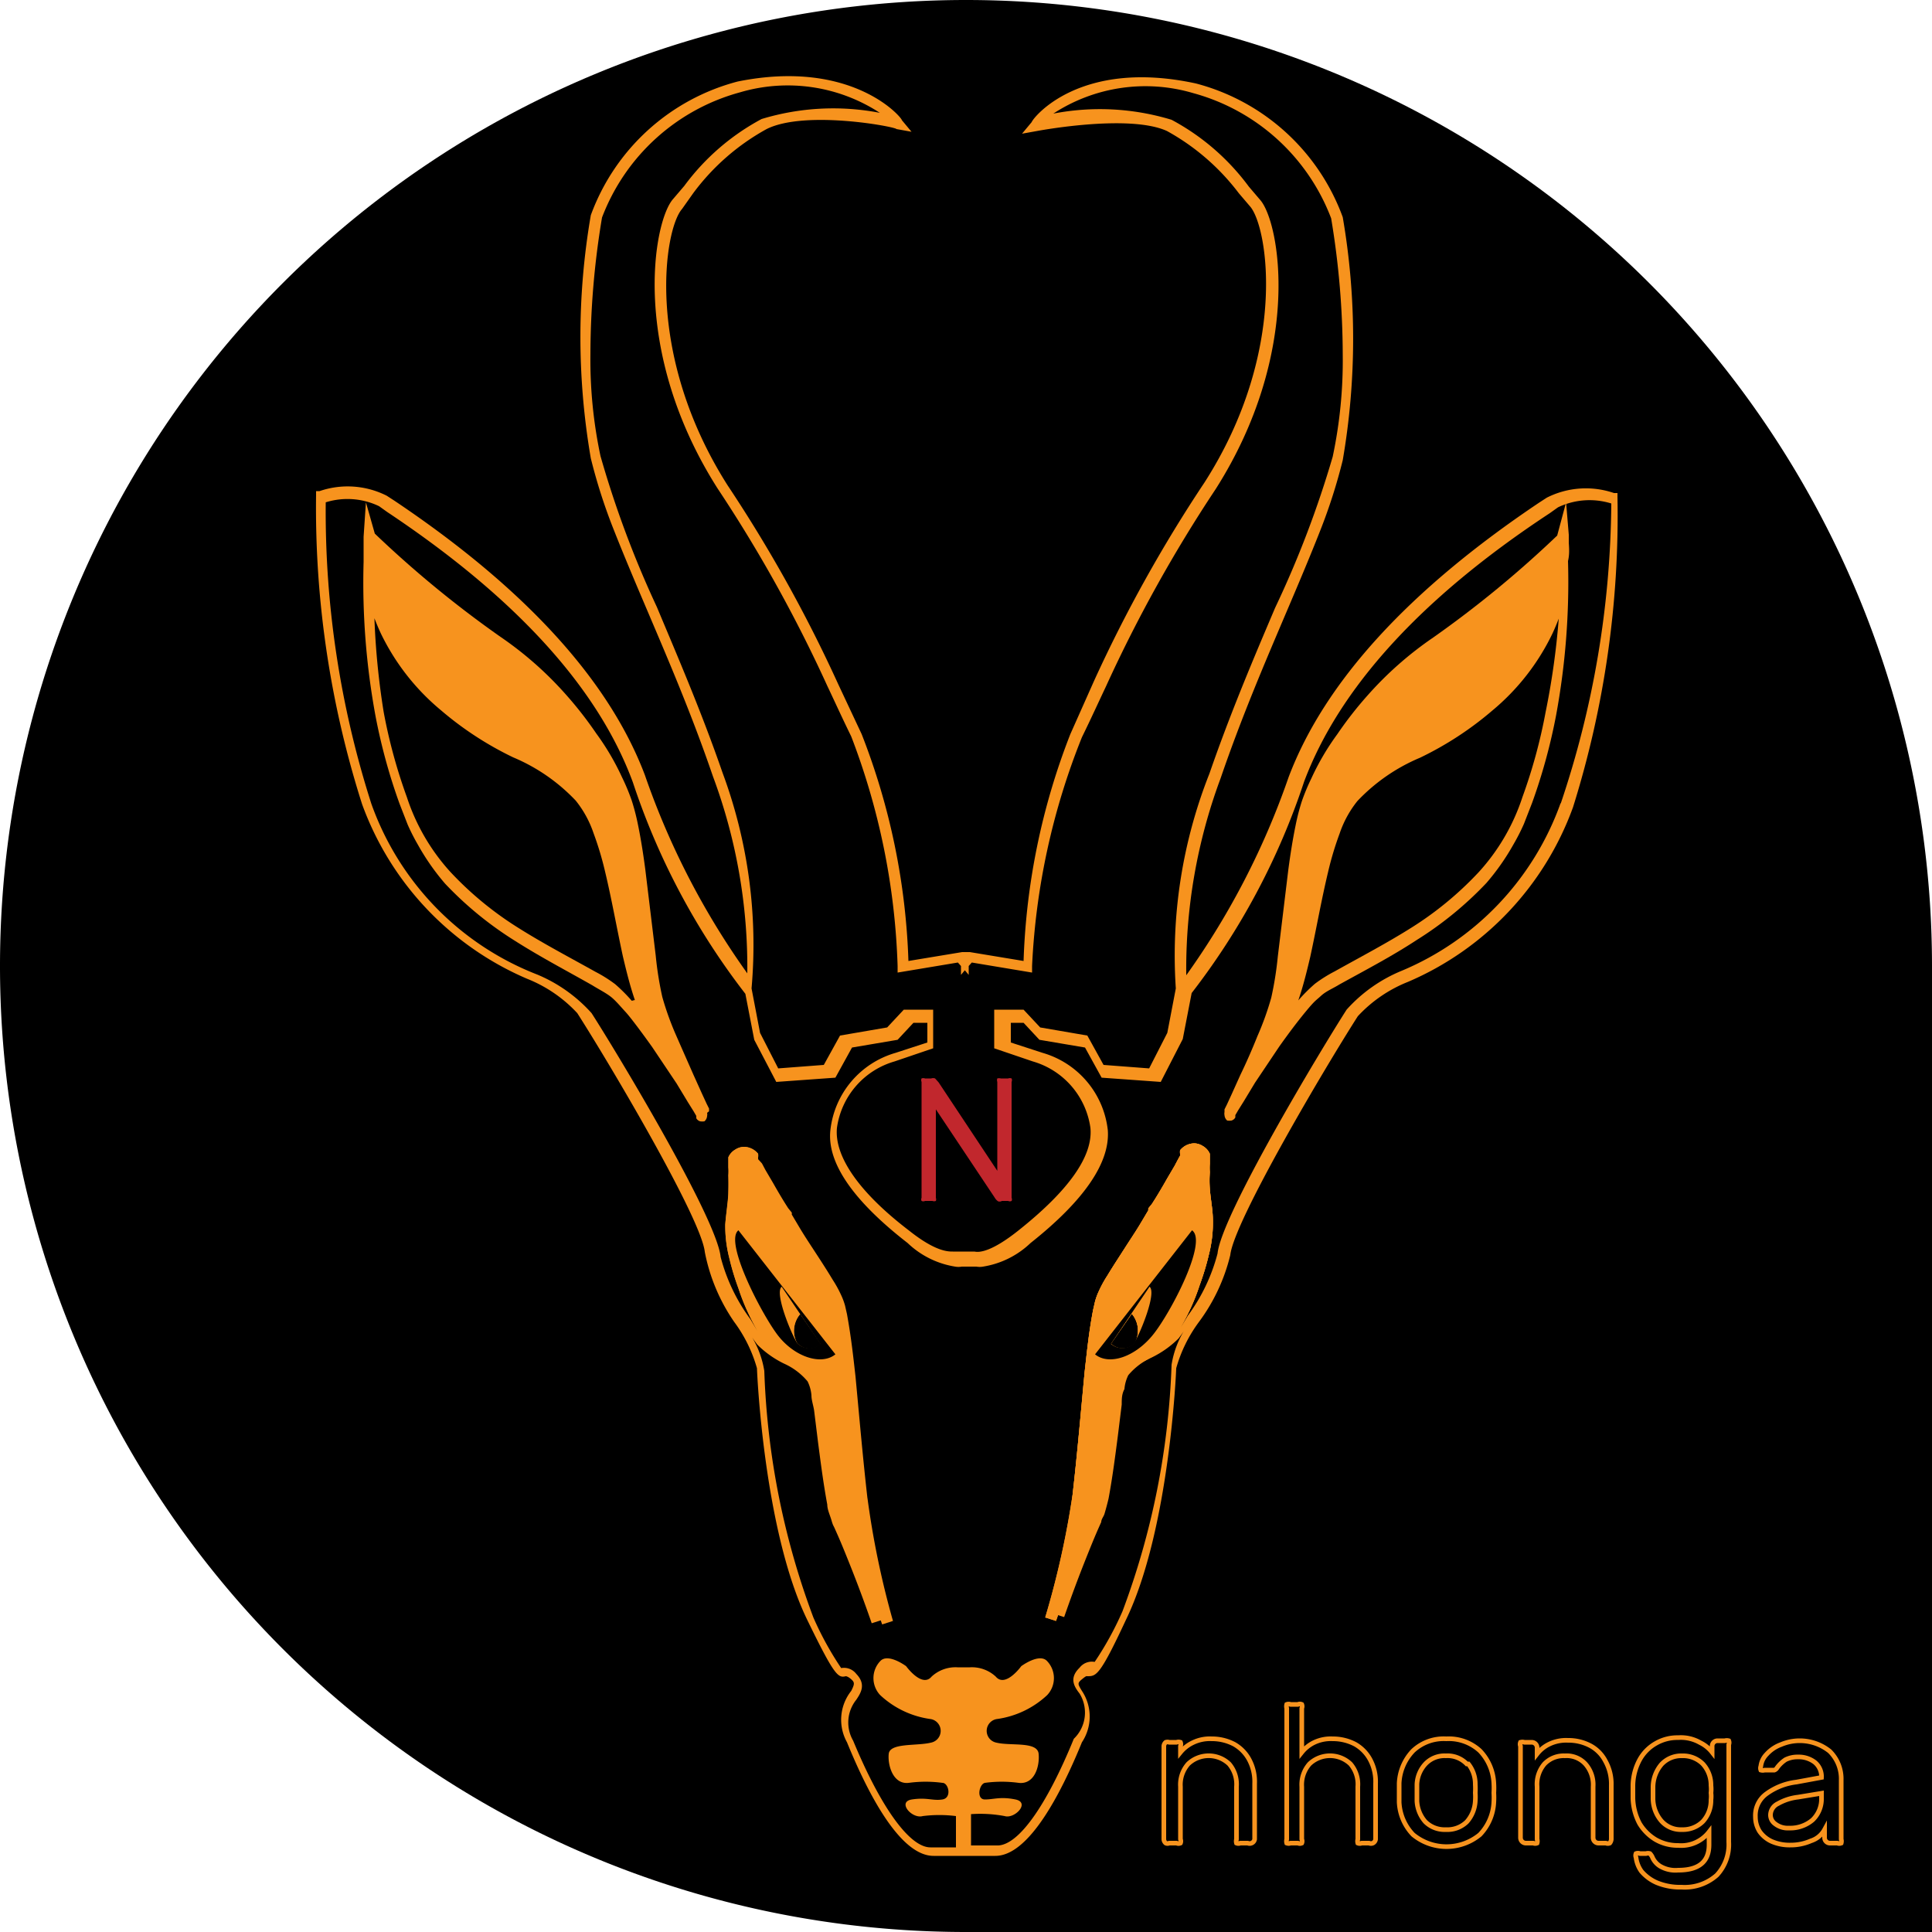 <svg id="Layer_1" data-name="Layer 1" xmlns="http://www.w3.org/2000/svg" viewBox="0 0 50 50"><defs><style>.cls-1{fill:#f7931e;}.cls-2{fill:#c1272d;}.cls-3{fill:none;stroke:#f7931e;stroke-miterlimit:10;stroke-width:0.12px;}</style></defs><path d="M0,0H25A25,25,0,0,1,50,25v0A25,25,0,0,1,25,50h0A25,25,0,0,1,0,25V0A0,0,0,0,1,0,0Z" transform="translate(50 50) rotate(-180)"/><path class="cls-1" d="M40.6,14.05c0-.07,0-.14,0-.21L40.53,13l-.23.86h0a27.88,27.88,0,0,1-3.21,2.64,9.15,9.15,0,0,0-1.7,1.5,9.72,9.72,0,0,0-.78,1,6.55,6.55,0,0,0-.67,1.14,5.39,5.39,0,0,0-.25.6,5.68,5.68,0,0,0-.16.62c-.08.39-.14.78-.19,1.16l-.27,2.23a8.86,8.86,0,0,1-.17,1.07,7.58,7.58,0,0,1-.36,1c-.14.35-.29.69-.44,1l-.23.51-.12.26-.06.12,0,.07v0h0a.19.19,0,0,0,0,.08.2.2,0,0,0,.07.14.39.39,0,0,0,.11,0,.17.17,0,0,0,.1-.08h0l0,0,0-.06.07-.12.15-.24.29-.48,0,0,.63-.94c.22-.31.45-.62.69-.91s.26-.28.39-.4.31-.19.47-.29c.67-.37,1.36-.73,2-1.15a9.16,9.16,0,0,0,1.81-1.48,6.05,6.05,0,0,0,.7-1,5.28,5.28,0,0,0,.27-.53l.21-.54a14.83,14.83,0,0,0,.62-2.26,19,19,0,0,0,.31-4C40.62,14.35,40.61,14.2,40.6,14.05ZM40,18.43a13.75,13.75,0,0,1-.6,2.2,5.33,5.33,0,0,1-1.13,1.94A8.72,8.72,0,0,1,36.54,24c-.65.41-1.32.76-2,1.14a3.57,3.57,0,0,0-.51.32,4.36,4.36,0,0,0-.43.43l0,0h0c.13-.38.22-.75.31-1.13.16-.74.29-1.48.46-2.19a8.21,8.21,0,0,1,.3-1,2.74,2.74,0,0,1,.46-.84,4.77,4.77,0,0,1,1.62-1.12,8.58,8.58,0,0,0,1.87-1.22,5.92,5.92,0,0,0,1.56-2c.06-.13.11-.25.16-.38A19.66,19.66,0,0,1,40,18.43Z" transform="translate(0 0)"/><path class="cls-1" d="M41.86,12.86v-.1l-.09,0a2.24,2.24,0,0,0-1.74.12l-.2.13c-3.37,2.26-5.55,4.64-6.48,7.1a20.06,20.06,0,0,1-2.65,5.13,14.15,14.15,0,0,1,.89-5.1c.54-1.58,1.15-3,1.69-4.27.32-.75.62-1.46.88-2.12a14.32,14.32,0,0,0,.59-1.84,18.51,18.51,0,0,0,0-6.29,5.54,5.54,0,0,0-3.8-3.46c-3-.65-4.21.88-4.25,1l-.25.3.39-.07s2.37-.45,3.36,0A5.9,5.9,0,0,1,32.06,5l.29.34c.46.52,1,3.75-1.18,7.15a36.86,36.86,0,0,0-2.86,5.14L27.7,19a17.66,17.66,0,0,0-1.21,5.87l-1.39-.23v0l-.1,0-.1,0v0l-1.39.23A17.66,17.66,0,0,0,22.3,19l-.61-1.3a36.86,36.86,0,0,0-2.86-5.14c-2.16-3.4-1.64-6.63-1.18-7.15L17.94,5a5.9,5.9,0,0,1,1.9-1.66c1-.5,3.34-.06,3.36,0l.39.07-.25-.3c0-.07-1.29-1.6-4.25-1a5.54,5.54,0,0,0-3.8,3.46,18.51,18.51,0,0,0,0,6.29,14.32,14.32,0,0,0,.59,1.84c.26.66.56,1.37.88,2.12.54,1.27,1.15,2.69,1.69,4.27a14.15,14.15,0,0,1,.89,5.1,20.06,20.06,0,0,1-2.65-5.13c-.93-2.46-3.11-4.84-6.48-7.1l-.2-.13a2.24,2.24,0,0,0-1.74-.12l-.09,0v.1a25.24,25.24,0,0,0,1.19,8,7.81,7.81,0,0,0,4.27,4.52,3.56,3.56,0,0,1,1.3.89c.87,1.36,3.21,5.32,3.3,6.18A4.79,4.79,0,0,0,19,34.21a3.69,3.69,0,0,1,.59,1.2c0,.05.17,4.18,1.3,6.51.71,1.46.8,1.51,1,1.46,0,0,.05,0,.14.08s.09.12,0,.3a1.2,1.2,0,0,0-.11,1.33c.55,1.35,1.38,2.94,2.24,2.94h0l.8,0,.8,0h0c.86,0,1.69-1.59,2.24-2.94A1.2,1.2,0,0,0,28,43.76c-.11-.18-.12-.2,0-.3s.12-.08.14-.08c.23,0,.32,0,1-1.46,1.13-2.33,1.3-6.46,1.3-6.51a3.69,3.69,0,0,1,.59-1.2,4.79,4.79,0,0,0,.81-1.73c.09-.86,2.43-4.82,3.3-6.18a3.56,3.56,0,0,1,1.3-.89,7.81,7.81,0,0,0,4.27-4.52A25.24,25.24,0,0,0,41.86,12.86ZM18.7,20c-.55-1.59-1.16-3-1.7-4.29a26.28,26.28,0,0,1-1.46-3.91,12,12,0,0,1-.26-2.64,21.63,21.63,0,0,1,.3-3.53,5.31,5.31,0,0,1,3.57-3.24,4.36,4.36,0,0,1,3.62.53,6.37,6.37,0,0,0-3.06.16,6,6,0,0,0-2,1.73l-.29.34c-.51.57-1.12,3.92,1.15,7.49a36.87,36.87,0,0,1,2.84,5.11c.19.4.38.82.62,1.31A18.12,18.12,0,0,1,23.23,25v.17l1.56-.26h0v0l.08.09v.23l.1-.12.1.12V25l.08-.09v0h0l1.56.26V25A18.12,18.12,0,0,1,28,19.08c.24-.49.43-.91.62-1.31a36.87,36.87,0,0,1,2.84-5.11c2.27-3.57,1.66-6.92,1.15-7.49l-.29-.34a6,6,0,0,0-2-1.73,6.37,6.37,0,0,0-3.06-.16,4.36,4.36,0,0,1,3.62-.53,5.31,5.31,0,0,1,3.57,3.24,21.63,21.63,0,0,1,.3,3.53,12,12,0,0,1-.26,2.64A26.28,26.28,0,0,1,33,15.73c-.54,1.27-1.15,2.7-1.7,4.29a12.79,12.79,0,0,0-.87,5.56l-.22,1.15-.47.92-1.18-.09-.42-.76-1.22-.21-.43-.46-.76,0,0,1,1,.34a2.09,2.09,0,0,1,1.49,1.72c.07.73-.56,1.62-1.87,2.66-.68.54-1,.57-1.13.54l-.07,0h-.42l-.07,0c-.13,0-.45,0-1.13-.54-1.31-1-1.94-1.93-1.87-2.66a2.09,2.09,0,0,1,1.49-1.72l1-.34,0-1-.76,0-.43.46-1.22.21-.42.76-1.18.09-.47-.92-.22-1.15A12.79,12.79,0,0,0,18.7,20Zm21.69.78a7.4,7.4,0,0,1-4.13,4.35,3.9,3.9,0,0,0-1.41,1c-.68,1.06-3.24,5.32-3.34,6.31a4.69,4.69,0,0,1-.77,1.61l-.18.3a6.36,6.36,0,0,0,.49-1.1,6.75,6.75,0,0,0,.24-.8,3.3,3.3,0,0,0,.1-.85c0-.29-.06-.56-.08-.84s0-.29,0-.43a1.47,1.47,0,0,1,0-.21v-.19h0l0-.07a.43.43,0,0,0-.18-.2.43.43,0,0,0-.22-.07.48.48,0,0,0-.37.18.41.41,0,0,0,0,.09l0,.05h0v0l0,0-.05.09-.09.17-.2.34c-.13.23-.26.45-.39.65l-.09.11s0,0,0,0h0a0,0,0,0,0,0,0,.11.11,0,0,0,0,.05l-.19.32c-.13.22-.28.44-.42.66s-.3.46-.45.71a3,3,0,0,0-.22.4,1.69,1.69,0,0,0-.1.27l-.05.22c-.11.57-.16,1.08-.22,1.61-.1,1.06-.19,2.11-.31,3.16a22.61,22.61,0,0,1-.5,3.09h0l.28.09q.27-.78.57-1.53c.1-.25.2-.5.31-.75l.08-.18c0-.07.06-.14.08-.2s.08-.28.11-.41c.1-.54.17-1.08.24-1.62l.1-.81c0-.14,0-.27.07-.4a1,1,0,0,1,.1-.36,1.7,1.7,0,0,1,.61-.46,2.58,2.58,0,0,0,.69-.49,3.62,3.62,0,0,0,.22-.32,2.43,2.43,0,0,0-.4,1,20.08,20.08,0,0,1-1.27,6.38,8.25,8.25,0,0,1-.72,1.31.4.4,0,0,0-.39.15c-.28.27-.14.49,0,.67A.94.94,0,0,1,27.79,45c-.71,1.74-1.45,2.79-2,2.76l-.66,0v-.81A3.43,3.43,0,0,1,26,47c.26.08.67-.35.28-.43s-.56,0-.79,0-.15-.4,0-.43a3.26,3.26,0,0,1,.87,0c.41.05.55-.42.52-.75s-.72-.2-1.09-.29a.31.31,0,0,1,0-.61,2.38,2.38,0,0,0,1.31-.62.64.64,0,0,0,0-.88c-.2-.22-.67.13-.67.13s-.41.57-.66.27a.91.91,0,0,0-.67-.24v0h-.32v0a.91.91,0,0,0-.67.24c-.25.3-.66-.27-.66-.27s-.47-.35-.67-.13a.64.64,0,0,0,0,.88,2.38,2.38,0,0,0,1.31.62.31.31,0,0,1,0,.61c-.37.09-1.06,0-1.09.29s.11.8.52.75a3.26,3.26,0,0,1,.87,0c.16,0,.25.39,0,.43s-.4-.06-.79,0,0,.51.28.43a3.43,3.43,0,0,1,.86,0v.81l-.66,0c-.53,0-1.27-1-2-2.76a.94.94,0,0,1,.08-1.06c.12-.18.26-.4,0-.67a.4.4,0,0,0-.39-.15,8.25,8.25,0,0,1-.72-1.31,20.08,20.08,0,0,1-1.27-6.38,2.43,2.43,0,0,0-.4-1,3.62,3.62,0,0,0,.22.32,2.58,2.58,0,0,0,.69.49,1.7,1.7,0,0,1,.61.46,1,1,0,0,1,.1.36c0,.13.05.26.07.4l.1.81c.07.54.14,1.08.24,1.62,0,.13.07.27.11.41s.05.13.08.2l.08.18c.11.25.21.5.31.75q.3.75.57,1.53l.28-.09h0a22.61,22.61,0,0,1-.5-3.09c-.12-1.05-.21-2.1-.31-3.16-.06-.53-.11-1-.22-1.61l-.05-.22a1.69,1.69,0,0,0-.1-.27,3,3,0,0,0-.22-.4c-.15-.25-.3-.48-.45-.71s-.29-.44-.42-.66l-.19-.32a.11.11,0,0,0,0-.05,0,0,0,0,0,0,0h0s0,0,0,0l-.09-.11c-.13-.2-.26-.42-.39-.65l-.2-.34-.09-.17L19.62,30l0,0v0h0l0-.05a.41.41,0,0,0,0-.09.48.48,0,0,0-.37-.18.43.43,0,0,0-.22.07.43.43,0,0,0-.18.2l0,.07h0v.19a1.47,1.47,0,0,1,0,.21c0,.14,0,.28,0,.43s-.06.55-.08.84a3.3,3.3,0,0,0,.1.85,6.75,6.75,0,0,0,.24.8,6.36,6.36,0,0,0,.49,1.1l-.18-.3a4.69,4.69,0,0,1-.77-1.61c-.1-1-2.66-5.25-3.34-6.31a3.9,3.9,0,0,0-1.41-1A7.4,7.4,0,0,1,9.61,20.8,24.8,24.8,0,0,1,8.43,13a1.89,1.89,0,0,1,1.38.1l.21.15c3.32,2.21,5.46,4.55,6.36,7a18.34,18.34,0,0,0,2.91,5.47l.23,1.19L20.09,28l1.53-.11.43-.78,1.18-.2.41-.44H24l0,.51-.83.27a2.35,2.35,0,0,0-1.68,2c-.09.83.57,1.81,2,2.92a2.3,2.3,0,0,0,1.23.61.47.47,0,0,0,.17,0h.38a.47.47,0,0,0,.17,0,2.3,2.3,0,0,0,1.23-.61c1.4-1.11,2.06-2.09,2-2.92a2.35,2.35,0,0,0-1.68-2l-.83-.27,0-.51h.33l.41.44,1.18.2.43.78,1.53.11.57-1.11.23-1.19a18.34,18.34,0,0,0,2.91-5.47c.9-2.4,3-4.74,6.36-6.95l.21-.15a1.89,1.89,0,0,1,1.38-.1A24.8,24.8,0,0,1,40.39,20.8ZM29.29,34a.67.67,0,0,1,.07.77.44.44,0,0,1-.61,0Zm-8.58,0,.54.78a.44.44,0,0,1-.61,0A.67.67,0,0,1,20.71,34Z" transform="translate(0 0)"/><path class="cls-1" d="M18.35,28.76v0l0-.07-.06-.12-.12-.26-.23-.51c-.15-.34-.3-.68-.44-1a7.58,7.58,0,0,1-.36-1,8.86,8.86,0,0,1-.17-1.07l-.27-2.23c-.05-.38-.11-.77-.19-1.16a5.68,5.68,0,0,0-.16-.62,5.39,5.39,0,0,0-.25-.6,6.55,6.55,0,0,0-.67-1.14,9.72,9.72,0,0,0-.78-1,9.15,9.15,0,0,0-1.7-1.5A27.88,27.88,0,0,1,9.7,13.81h0L9.47,13l-.06.89c0,.07,0,.14,0,.21s0,.3,0,.44a19,19,0,0,0,.31,4,14.83,14.83,0,0,0,.62,2.26l.21.54a5.28,5.28,0,0,0,.27.53,6.05,6.05,0,0,0,.7,1,9.16,9.16,0,0,0,1.81,1.48c.66.42,1.35.78,2,1.15.16.1.34.19.47.29s.26.26.39.4.47.6.69.91l.63.94,0,0,.29.48.15.24.07.12,0,.06,0,0h0a.17.17,0,0,0,.1.08.39.39,0,0,0,.11,0,.2.2,0,0,0,.07-.14.19.19,0,0,0,0-.08Zm-2-2.86a4.36,4.36,0,0,0-.43-.43,3.57,3.57,0,0,0-.51-.32c-.68-.38-1.35-.73-2-1.14a8.72,8.72,0,0,1-1.75-1.44,5.33,5.33,0,0,1-1.13-1.94,13.75,13.75,0,0,1-.6-2.2A19.66,19.66,0,0,1,9.69,16c.05.13.1.25.16.38a5.92,5.92,0,0,0,1.56,2,8.58,8.58,0,0,0,1.87,1.22,4.77,4.77,0,0,1,1.62,1.12,2.74,2.74,0,0,1,.46.84,8.21,8.21,0,0,1,.3,1c.17.71.3,1.45.46,2.19.09.38.18.75.31,1.13h0Z" transform="translate(0 0)"/><path class="cls-1" d="M31.27,30.19h0M27.05,41.86h0l.28.09q.27-.78.57-1.53c.1-.25.2-.5.31-.75l.08-.18c0-.07.06-.14.08-.2s.08-.28.11-.41c.1-.54.17-1.08.24-1.62l.1-.81c0-.14,0-.27.07-.4a1,1,0,0,1,.1-.36,1.7,1.7,0,0,1,.61-.46,2.58,2.58,0,0,0,.69-.49,5.12,5.12,0,0,0,.76-1.49,6.75,6.75,0,0,0,.24-.8,3.3,3.3,0,0,0,.1-.85c0-.29-.06-.56-.08-.84a3.22,3.22,0,0,1,0-.43,1.47,1.47,0,0,1,0-.21v-.19h0l0-.07a.43.43,0,0,0-.18-.2.43.43,0,0,0-.22-.07.48.48,0,0,0-.37.18.41.41,0,0,0,0,.09l0,.05h0v0l0,0-.05.09-.09.17-.2.34c-.13.23-.26.45-.39.65l-.09.11s0,0,0,0h0a0,0,0,0,0,0,0,.11.11,0,0,0,0,.05l-.19.32c-.13.22-.28.44-.42.66s-.3.46-.45.71a3,3,0,0,0-.22.4,1.69,1.69,0,0,0-.1.27l-.05.22c-.11.57-.16,1.08-.22,1.61-.1,1.06-.19,2.11-.31,3.16A22.61,22.61,0,0,1,27.05,41.86Zm1.7-7.08.54-.78a.67.67,0,0,1,.07.77A.44.44,0,0,1,28.75,34.78Z" transform="translate(0 0)"/><path d="M28.34,35.05c.37.3,1.05.06,1.51-.52s1.41-2.4,1-2.69Zm.41-.27,1-1.48c.2.16-.28,1.3-.41,1.47A.44.44,0,0,1,28.75,34.78Z" transform="translate(0 0)"/><path class="cls-1" d="M18.73,30.2h0m3.72,8.58c-.12-1.05-.21-2.1-.31-3.16-.06-.53-.11-1-.22-1.61l-.05-.22a1.69,1.69,0,0,0-.1-.27,3,3,0,0,0-.22-.4c-.15-.25-.3-.48-.45-.71s-.29-.44-.42-.66l-.19-.32a.11.11,0,0,0,0-.05,0,0,0,0,0,0,0h0s0,0,0,0l-.09-.11c-.13-.2-.26-.42-.39-.65l-.2-.34-.09-.17L19.62,30l0,0v0h0l0-.05a.41.41,0,0,0,0-.09.48.48,0,0,0-.37-.18.43.43,0,0,0-.22.07.43.43,0,0,0-.18.2l0,.07h0v.19a1.47,1.47,0,0,1,0,.21,3.22,3.22,0,0,1,0,.43c0,.28-.06.55-.08.84a3.3,3.3,0,0,0,.1.85,6.75,6.75,0,0,0,.24.8,5.12,5.12,0,0,0,.76,1.49,2.58,2.58,0,0,0,.69.49,1.7,1.7,0,0,1,.61.46,1,1,0,0,1,.1.36c0,.13.05.26.07.4l.1.81c.07.54.14,1.08.24,1.62,0,.13.07.27.11.41s.05.13.08.2l.08.18c.11.25.21.5.31.75q.3.75.57,1.53l.28-.09h0A22.61,22.61,0,0,1,22.45,38.77Zm-1.81-4a.67.67,0,0,1,.07-.77l.54.78A.44.44,0,0,1,20.64,34.77Z" transform="translate(0 0)"/><path class="cls-1" d="M31.27,30.19h0M27.05,41.86h0l.28.09q.27-.78.57-1.53c.1-.25.2-.5.31-.75l.08-.18c0-.07.06-.14.08-.2s.08-.28.11-.41c.1-.54.17-1.08.24-1.62l.1-.81c0-.14,0-.27.07-.4a1,1,0,0,1,.1-.36,1.7,1.7,0,0,1,.61-.46,2.58,2.58,0,0,0,.69-.49,5.12,5.12,0,0,0,.76-1.49,6.75,6.75,0,0,0,.24-.8,3.3,3.3,0,0,0,.1-.85c0-.29-.06-.56-.08-.84a3.22,3.22,0,0,1,0-.43,1.47,1.47,0,0,1,0-.21v-.19h0l0-.07a.43.43,0,0,0-.18-.2.43.43,0,0,0-.22-.07.48.48,0,0,0-.37.18.41.41,0,0,0,0,.09l0,.05h0v0l0,0-.05.09-.09.17-.2.34c-.13.23-.26.45-.39.65l-.09.11s0,0,0,0h0a0,0,0,0,0,0,0,.11.11,0,0,0,0,.05l-.19.32c-.13.22-.28.44-.42.66s-.3.46-.45.71a3,3,0,0,0-.22.4,1.69,1.69,0,0,0-.1.27l-.05.22c-.11.57-.16,1.08-.22,1.61-.1,1.06-.19,2.11-.31,3.16A22.61,22.61,0,0,1,27.05,41.86Zm1.7-7.08.54-.78a.67.67,0,0,1,.07.77A.44.44,0,0,1,28.75,34.78Z" transform="translate(0 0)"/><path d="M28.34,35.05c.37.3,1.05.06,1.51-.52s1.41-2.4,1-2.69Zm.41-.27,1-1.48c.2.16-.28,1.3-.41,1.47A.44.44,0,0,1,28.75,34.78Z" transform="translate(0 0)"/><path d="M19.11,31.84c-.37.29.57,2.11,1,2.69s1.14.82,1.51.52Zm1.53,2.93c-.13-.17-.61-1.31-.41-1.47l1,1.48A.44.44,0,0,1,20.64,34.77Z" transform="translate(0 0)"/><path class="cls-2" d="M25.83,31.09a.3.3,0,0,1-.09-.1l-1.52-2.28V31a.11.11,0,0,1,0,.08.12.12,0,0,1-.09,0h-.19a.1.1,0,0,1-.09,0,.09.09,0,0,1,0-.08V28a.11.11,0,0,1,0-.09.13.13,0,0,1,.09,0h.16a.15.15,0,0,1,.1,0l.09.1,1.52,2.29V28a.14.14,0,0,1,0-.09.18.18,0,0,1,.09,0h.19a.13.13,0,0,1,.09,0,.11.11,0,0,1,0,.09v3a.09.09,0,0,1,0,.08.1.1,0,0,1-.09,0h-.16A.12.12,0,0,1,25.83,31.09Z" transform="translate(0 0)"/><path class="cls-3" d="M32.39,47.7a.13.13,0,0,1-.1,0H32.1a.13.13,0,0,1-.1,0,.18.18,0,0,1,0-.1V46.24a.81.81,0,0,0-.19-.59.77.77,0,0,0-1.06,0,.81.81,0,0,0-.2.59V47.6a.13.13,0,0,1,0,.1.12.12,0,0,1-.1,0h-.19a.11.11,0,0,1-.09,0,.14.14,0,0,1-.05-.1V45.19a.14.14,0,0,1,.05-.1.15.15,0,0,1,.09,0h.19a.15.15,0,0,1,.1,0,.13.13,0,0,1,0,.1v.16a.92.92,0,0,1,.32-.25,1,1,0,0,1,.49-.1,1.24,1.24,0,0,1,.58.14,1,1,0,0,1,.39.4,1.21,1.21,0,0,1,.14.62V47.6A.13.13,0,0,1,32.39,47.7Z" transform="translate(0 0)"/><path class="cls-3" d="M35.53,47.7a.13.13,0,0,1-.1,0h-.19a.13.13,0,0,1-.1,0,.18.18,0,0,1,0-.1V46.24a.81.81,0,0,0-.19-.59.77.77,0,0,0-1.06,0,.81.81,0,0,0-.2.59V47.6a.13.13,0,0,1,0,.1.12.12,0,0,1-.1,0h-.19a.14.14,0,0,1-.1,0,.18.18,0,0,1,0-.1V44.21a.18.18,0,0,1,0-.1.14.14,0,0,1,.1,0h.19a.12.12,0,0,1,.1,0,.13.13,0,0,1,0,.1v1.14A.92.92,0,0,1,34,45.1a1,1,0,0,1,.49-.1,1.24,1.24,0,0,1,.58.14,1,1,0,0,1,.39.4,1.21,1.21,0,0,1,.14.62V47.6A.13.13,0,0,1,35.53,47.7Z" transform="translate(0 0)"/><path class="cls-3" d="M38.66,46.4a1.93,1.93,0,0,1,0,.24,1.3,1.3,0,0,1-.36.84,1.36,1.36,0,0,1-1.73,0,1.3,1.3,0,0,1-.36-.84s0-.12,0-.24,0-.21,0-.25a1.3,1.3,0,0,1,.36-.84,1.16,1.16,0,0,1,.86-.31,1.19,1.19,0,0,1,.87.31,1.3,1.3,0,0,1,.36.84A2,2,0,0,1,38.66,46.4Zm-.7-.75a.69.69,0,0,0-.54-.21.68.68,0,0,0-.53.21.83.83,0,0,0-.22.53s0,.11,0,.22,0,.18,0,.21a.88.88,0,0,0,.22.54.71.71,0,0,0,.53.2.72.72,0,0,0,.54-.2.88.88,0,0,0,.22-.54,1.48,1.48,0,0,0,0-.21,1.77,1.77,0,0,0,0-.22A.83.83,0,0,0,38,45.65Z" transform="translate(0 0)"/><path class="cls-3" d="M41.66,47.7a.13.13,0,0,1-.1,0h-.19a.14.14,0,0,1-.14-.14V46.24a.81.81,0,0,0-.2-.59.66.66,0,0,0-.53-.21.69.69,0,0,0-.53.21.81.81,0,0,0-.19.59V47.6a.18.18,0,0,1,0,.1.13.13,0,0,1-.1,0h-.19a.14.14,0,0,1-.14-.14V45.19a.13.13,0,0,1,0-.1.18.18,0,0,1,.1,0h.19a.14.14,0,0,1,.14.14v.16a.88.88,0,0,1,.31-.25,1,1,0,0,1,.49-.1,1.21,1.21,0,0,1,.58.14.94.94,0,0,1,.39.4,1.21,1.21,0,0,1,.15.62V47.6A.18.18,0,0,1,41.66,47.7Z" transform="translate(0 0)"/><path class="cls-3" d="M44,45.1a.88.88,0,0,1,.31.25v-.16a.14.14,0,0,1,.14-.14h.19a.18.18,0,0,1,.1,0,.13.13,0,0,1,0,.1v2.52a1.16,1.16,0,0,1-.31.86,1.25,1.25,0,0,1-.91.31,1.57,1.57,0,0,1-.65-.12,1.1,1.1,0,0,1-.39-.29.77.77,0,0,1-.14-.36.13.13,0,0,1,0-.1.14.14,0,0,1,.1,0h.16a.17.17,0,0,1,.1,0,.35.35,0,0,1,.07.11.51.51,0,0,0,.2.22.78.78,0,0,0,.46.1c.54,0,.8-.22.8-.66v-.33a.91.91,0,0,1-.8.35,1.14,1.14,0,0,1-.58-.15,1.21,1.21,0,0,1-.42-.42,1.49,1.49,0,0,1-.17-.65v-.34a1.45,1.45,0,0,1,.17-.65,1.09,1.09,0,0,1,.42-.43,1.11,1.11,0,0,1,.58-.15A1,1,0,0,1,44,45.1Zm-1,.56a.92.92,0,0,0-.22.59v.29a.9.9,0,0,0,.22.59.67.67,0,0,0,.53.22.73.73,0,0,0,.54-.21.81.81,0,0,0,.21-.56.77.77,0,0,0,0-.18.87.87,0,0,0,0-.19.81.81,0,0,0-.21-.56.73.73,0,0,0-.54-.21A.7.7,0,0,0,43,45.66Z" transform="translate(0 0)"/><path class="cls-3" d="M47.14,46V46a.48.48,0,0,0-.17-.39.68.68,0,0,0-.44-.14.69.69,0,0,0-.32.07.86.86,0,0,0-.22.21.13.13,0,0,1-.07.06l-.1,0h-.15a.18.18,0,0,1-.1,0,.14.14,0,0,1,0-.1.53.53,0,0,1,.15-.31.93.93,0,0,1,.37-.25,1.24,1.24,0,0,1,1.26.17,1,1,0,0,1,.3.75V47.6a.18.18,0,0,1,0,.1.13.13,0,0,1-.1,0h-.19a.14.14,0,0,1-.14-.14v-.21a.61.61,0,0,1-.35.29,1.31,1.31,0,0,1-.54.11,1.16,1.16,0,0,1-.47-.09.77.77,0,0,1-.32-.26.7.7,0,0,1-.11-.38.69.69,0,0,1,.29-.6,1.64,1.64,0,0,1,.77-.3Zm0,.41-.61.1a1.37,1.37,0,0,0-.52.17.33.33,0,0,0-.19.29.28.28,0,0,0,.12.23.53.53,0,0,0,.36.11.89.89,0,0,0,.61-.21.75.75,0,0,0,.23-.56Z" transform="translate(0 0)"/></svg>